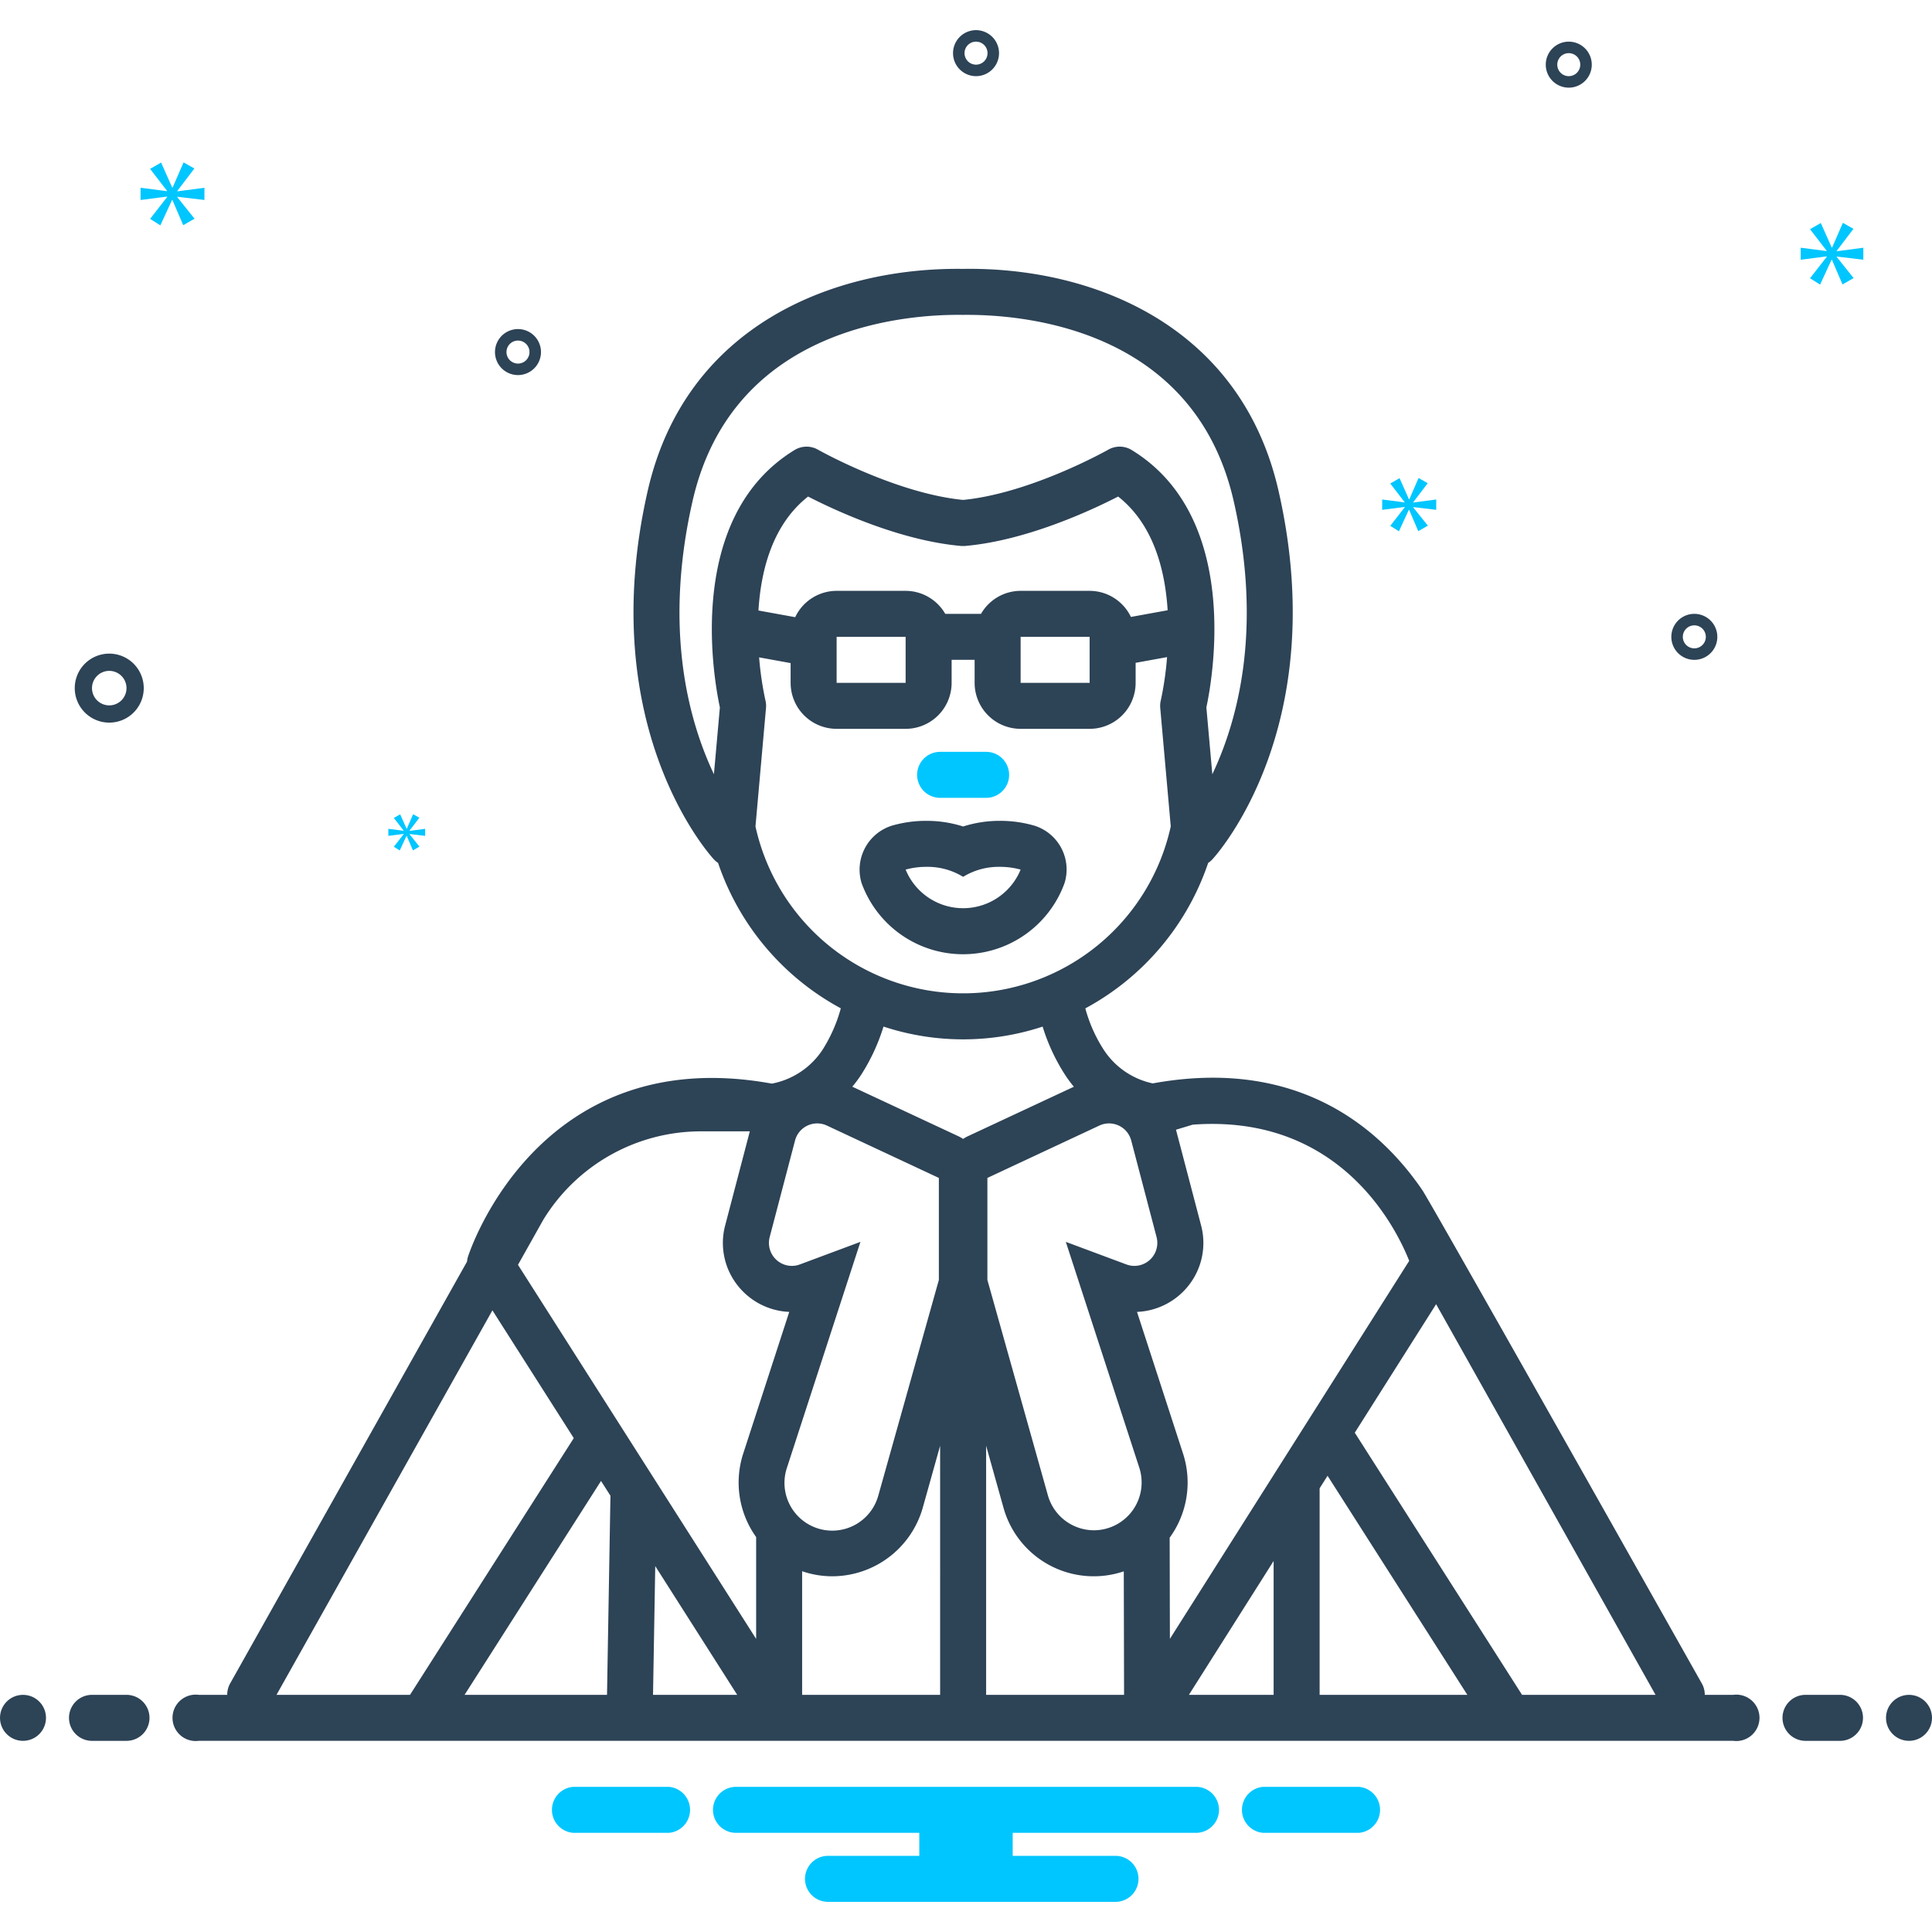 <svg id="SvgjsSvg1078" width="288" height="288" xmlns="http://www.w3.org/2000/svg" version="1.1" xmlns:xlink="http://www.w3.org/1999/xlink" xmlns:svgjs="http://svgjs.com/svgjs"><defs id="SvgjsDefs1079"></defs><g id="SvgjsG1080"><svg xmlns="http://www.w3.org/2000/svg" data-name="Layer 1" viewBox="0 0 168 168" width="288" height="288"><path fill="#00c6ff" d="M118.154 155.378h-8.308a2.006 2.006 0 0 0 0 4h8.308a2.006 2.006 0 0 0 0-4zM58.154 155.378H49.846a2.006 2.006 0 0 0 0 4h8.308a2.006 2.006 0 0 0 0-4zM104 155.378H64a2 2 0 0 0 0 4H79.94v2H72a2 2 0 0 0 0 4H97a2 2 0 0 0 0-4H88.06v-2H104a2 2 0 0 0 0-4z" class="color0bceb2 svgShape"></path><path fill="#2d4356" d="M92.57,76.788a3.993,3.993,0,0,0-2.62-4.99,10.591,10.591,0,0,0-3.02-.42h-.01a10.406,10.406,0,0,0-3.17.49,10.406,10.406,0,0,0-3.17-.49,10.617,10.617,0,0,0-3.03.42,4.011,4.011,0,0,0-2.63,4.99,9.386,9.386,0,0,0,17.65,0Zm-13.82-1.171a6.714,6.714,0,0,1,1.825-.239,5.899,5.899,0,0,1,3.175.869,5.9,5.9,0,0,1,3.175-.869,6.709,6.709,0,0,1,1.825.239,5.402,5.402,0,0,1-10,0Z" class="color2d4356 svgShape"></path><path fill="#00c6ff" d="M81.75,69.378h4a2,2,0,0,0,0-4h-4a2,2,0,0,0,0,4Z" class="color0bceb2 svgShape"></path><circle cx="2" cy="149.378" r="2" fill="#2d4356" class="color2d4356 svgShape"></circle><path fill="#2d4356" d="M11 147.378H8a2 2 0 0 0 0 4h3a2 2 0 0 0 0-4zM160 147.378h-3a2 2 0 0 0 0 4h3a2 2 0 0 0 0-4z" class="color2d4356 svgShape"></path><circle cx="166" cy="149.378" r="2" fill="#2d4356" class="color2d4356 svgShape"></circle><path fill="#2d4356" d="M150.721 147.378h-2.48a1.949 1.949 0 0 0-.252-.98s-24.1-42.78-24.33-42.94c-3.54-5.18-10.64-11.58-23.42-9.25a6.759 6.759 0 0 1-4.26-2.92 12.813 12.813 0 0 1-1.6-3.59l-.003-.013a22.59 22.59 0 0 0 10.682-12.649 1.978 1.978 0 0 0 .36-.303c.428-.463 10.408-11.589 5.765-32.025C107.885 28.19 94.851 23.192 83.728 23.382c-11.111-.153-24.117 4.827-27.412 19.326-4.644 20.436 5.337 31.562 5.765 32.025a1.978 1.978 0 0 0 .36.303 22.589 22.589 0 0 0 10.673 12.644 13.147 13.147 0 0 1-1.592 3.61 6.794 6.794 0 0 1-4.405 2.938c-20.431-3.725-26.369 14.877-26.428 15.068a2 2 0 0 0-.077.408L20.006 146.398a1.978 1.978 0 0 0-.247.979H17.279a2.017 2.017 0 1 0 0 4H150.721a2.017 2.017 0 1 0 0-4zm-25.841-33.97l19.08 33.97H132.353l-14.543-22.79v-.01zm-72.096 33.97H40.398l11.865-18.6.819 1.286zm28.966 0h-12v-10.75a8.064 8.064 0 0 0 2.63.44 8.199 8.199 0 0 0 7.86-5.96l1.51-5.39zm-7.63-52.88l-.007-.003a10.673 10.673 0 0 0 .763-1.024 16.939 16.939 0 0 0 1.95-4.204 22.113 22.113 0 0 0 13.838.003l.005.019a16.802 16.802 0 0 0 1.95 4.18 10.939 10.939 0 0 0 .76 1.03l-9.21 4.3a2.863 2.863 0 0 0-.42.24 2.863 2.863 0 0 0-.42-.24zm11.63 31.22l1.51 5.39a8.147 8.147 0 0 0 10.46 5.53l.025 10.74H85.75zm25 21.66h-7.367l7.367-11.64zm16.845 0H114.75v-17.96l.69-1.09zm-23.885-49.58c12.74-.95 17.64 8.85 18.83 11.84l-20.81 32.87-.02-8.79c0-.01.01-.01.01-.02a8.149 8.149 0 0 0 1.15-7.31l-4-12.31a6.029 6.029 0 0 0 4.52-2.34 5.957 5.957 0 0 0 1.05-5.19l-2.18-8.31zm-8.12.08a1.993 1.993 0 0 1 2.78 1.31l2.2 8.38a2 2 0 0 1-1.93 2.51 1.965 1.965 0 0 1-.7-.13l-5.26-1.96 6.39 19.64a4.159 4.159 0 0 1-3.95 5.44 4.168 4.168 0 0 1-4-3.04l-5.26-18.73v-8.87zM62.08 67.325c-2.191-4.619-4.395-12.589-1.863-23.731C63.704 28.249 79.067 27.314 83.73 27.381c.008 0.0.015-.002.023-.001.005-0.0.01.001.016.001 4.658-.053 20.027.869 23.514 16.213 2.532 11.144.327 19.115-1.863 23.732l-.518-5.813c.521-2.428 3.076-16.533-6.495-22.381a1.999 1.999 0 0 0-2.033-.031c-.067.038-6.728 3.795-12.624 4.37-5.876-.573-12.558-4.332-12.625-4.37a2 2 0 0 0-2.032.032c-9.571 5.848-7.017 19.953-6.495 22.381zM88.75 51.378a3.983 3.983 0 0 0-3.445 2H82.195a3.983 3.983 0 0 0-3.445-2h-6a3.99 3.99 0 0 0-3.602 2.29l-3.196-.581c.218-3.554 1.247-7.495 4.316-9.909 2.335 1.199 7.912 3.797 13.199 4.287.025.003.05.006.075.008l.049.005c.052.004.102-.003.154-.002.054-0.0.107.007.162.002.017-.002.035-.004.052-.006.023-.002.045-.004.067-.007 5.288-.488 10.867-3.087 13.204-4.287 3.052 2.404 4.081 6.336 4.304 9.888l-3.194.581a3.989 3.989 0 0 0-3.591-2.269zm6 4v4h-6v-4zm-16 0v4h-6v-4zM65.694 71.863l.915-10.307a1.982 1.982 0 0 0-.049-.648 28.134 28.134 0 0 1-.55-3.746l2.74.498v1.717a4 4 0 0 0 4 4h6a4 4 0 0 0 4-4v-2h2v2a4 4 0 0 0 4 4h6a4 4 0 0 0 4-4v-1.74l2.734-.497a28.391 28.391 0 0 1-.545 3.767 1.982 1.982 0 0 0-.049.648l.915 10.307a18.488 18.488 0 0 1-36.112 0zm1.236 35.705l2.2-8.38a1.993 1.993 0 0 1 2.78-1.31l9.73 4.55v8.87l-5.26 18.73a4.154 4.154 0 1 1-7.95-2.4l6.39-19.64-5.26 1.96a1.965 1.965 0 0 1-.7.13A2 2 0 0 1 66.93 107.568zm-19.695-1.487a16.065 16.065 0 0 1 13.666-7.703h4.3l-2.14 8.17a5.957 5.957 0 0 0 1.05 5.19 6.029 6.029 0 0 0 4.52 2.34l-4 12.31a8.153 8.153 0 0 0 1.12 7.27v8.854L45.042 109.986zM64.105 147.378H56.785l.193-11.195zM42.819 113.943l7.074 11.111L35.653 147.378H24.044zM9.5 62.837a3 3 0 1 0-3-3A3.003 3.003 0 0 0 9.5 62.837zm0-4.5a1.5 1.5 0 1 1-1.5 1.5A1.501 1.501 0 0 1 9.5 58.337zM147.333 53.378a2 2 0 1 0 2 2A2.002 2.002 0 0 0 147.333 53.378zm0 3a1 1 0 1 1 1-1A1.001 1.001 0 0 1 147.333 56.378zM84.872 2.622a2 2 0 1 0 2 2A2.002 2.002 0 0 0 84.872 2.622zm0 3a1 1 0 1 1 1-1A1.001 1.001 0 0 1 84.872 5.622zM136.415 3.622a2 2 0 1 0 2 2A2.002 2.002 0 0 0 136.415 3.622zm0 3a1 1 0 1 1 1-1A1.001 1.001 0 0 1 136.415 6.622zM47.042 30.615a2 2 0 1 0-2 2A2.002 2.002 0 0 0 47.042 30.615zm-3 0a1 1 0 1 1 1 1A1.001 1.001 0 0 1 44.042 30.615z" class="color2d4356 svgShape"></path><polygon fill="#00c6ff" points="15.415 16.608 16.902 14.652 15.963 14.121 15.009 16.311 14.977 16.311 14.008 14.136 13.052 14.684 14.524 16.593 14.524 16.624 12.223 16.326 12.223 17.39 14.539 17.093 14.539 17.125 13.052 19.033 13.944 19.597 14.962 17.39 14.992 17.39 15.931 19.581 16.917 19.018 15.415 17.14 15.415 17.109 17.777 17.39 17.777 16.326 15.415 16.639 15.415 16.608" class="color0bceb2 svgShape"></polygon><polygon fill="#00c6ff" points="35.104 72.531 34.248 73.63 34.761 73.954 35.347 72.684 35.365 72.684 35.906 73.945 36.474 73.621 35.609 72.539 35.609 72.522 36.969 72.684 36.969 72.071 35.609 72.251 35.609 72.233 36.465 71.107 35.924 70.801 35.374 72.062 35.356 72.062 34.798 70.81 34.248 71.125 35.095 72.224 35.095 72.242 33.77 72.071 33.77 72.684 35.104 72.513 35.104 72.531" class="color0bceb2 svgShape"></polygon><polygon fill="#00c6ff" points="162.029 22.585 162.029 21.541 159.712 21.848 159.712 21.817 161.17 19.899 160.249 19.378 159.313 21.526 159.282 21.526 158.331 19.392 157.394 19.93 158.837 21.802 158.837 21.833 156.581 21.541 156.581 22.585 158.852 22.293 158.852 22.324 157.394 24.196 158.269 24.749 159.267 22.585 159.297 22.585 160.218 24.733 161.185 24.181 159.712 22.339 159.712 22.308 162.029 22.585" class="color0bceb2 svgShape"></polygon><polygon fill="#00c6ff" points="122.891 43.672 124.149 42.017 123.355 41.567 122.547 43.42 122.52 43.42 121.7 41.58 120.892 42.044 122.137 43.659 122.137 43.685 120.19 43.434 120.19 44.334 122.15 44.082 122.15 44.109 120.892 45.724 121.646 46.201 122.507 44.334 122.533 44.334 123.328 46.187 124.162 45.711 122.891 44.122 122.891 44.095 124.89 44.334 124.89 43.434 122.891 43.698 122.891 43.672" class="color0bceb2 svgShape"></polygon></svg></g></svg>